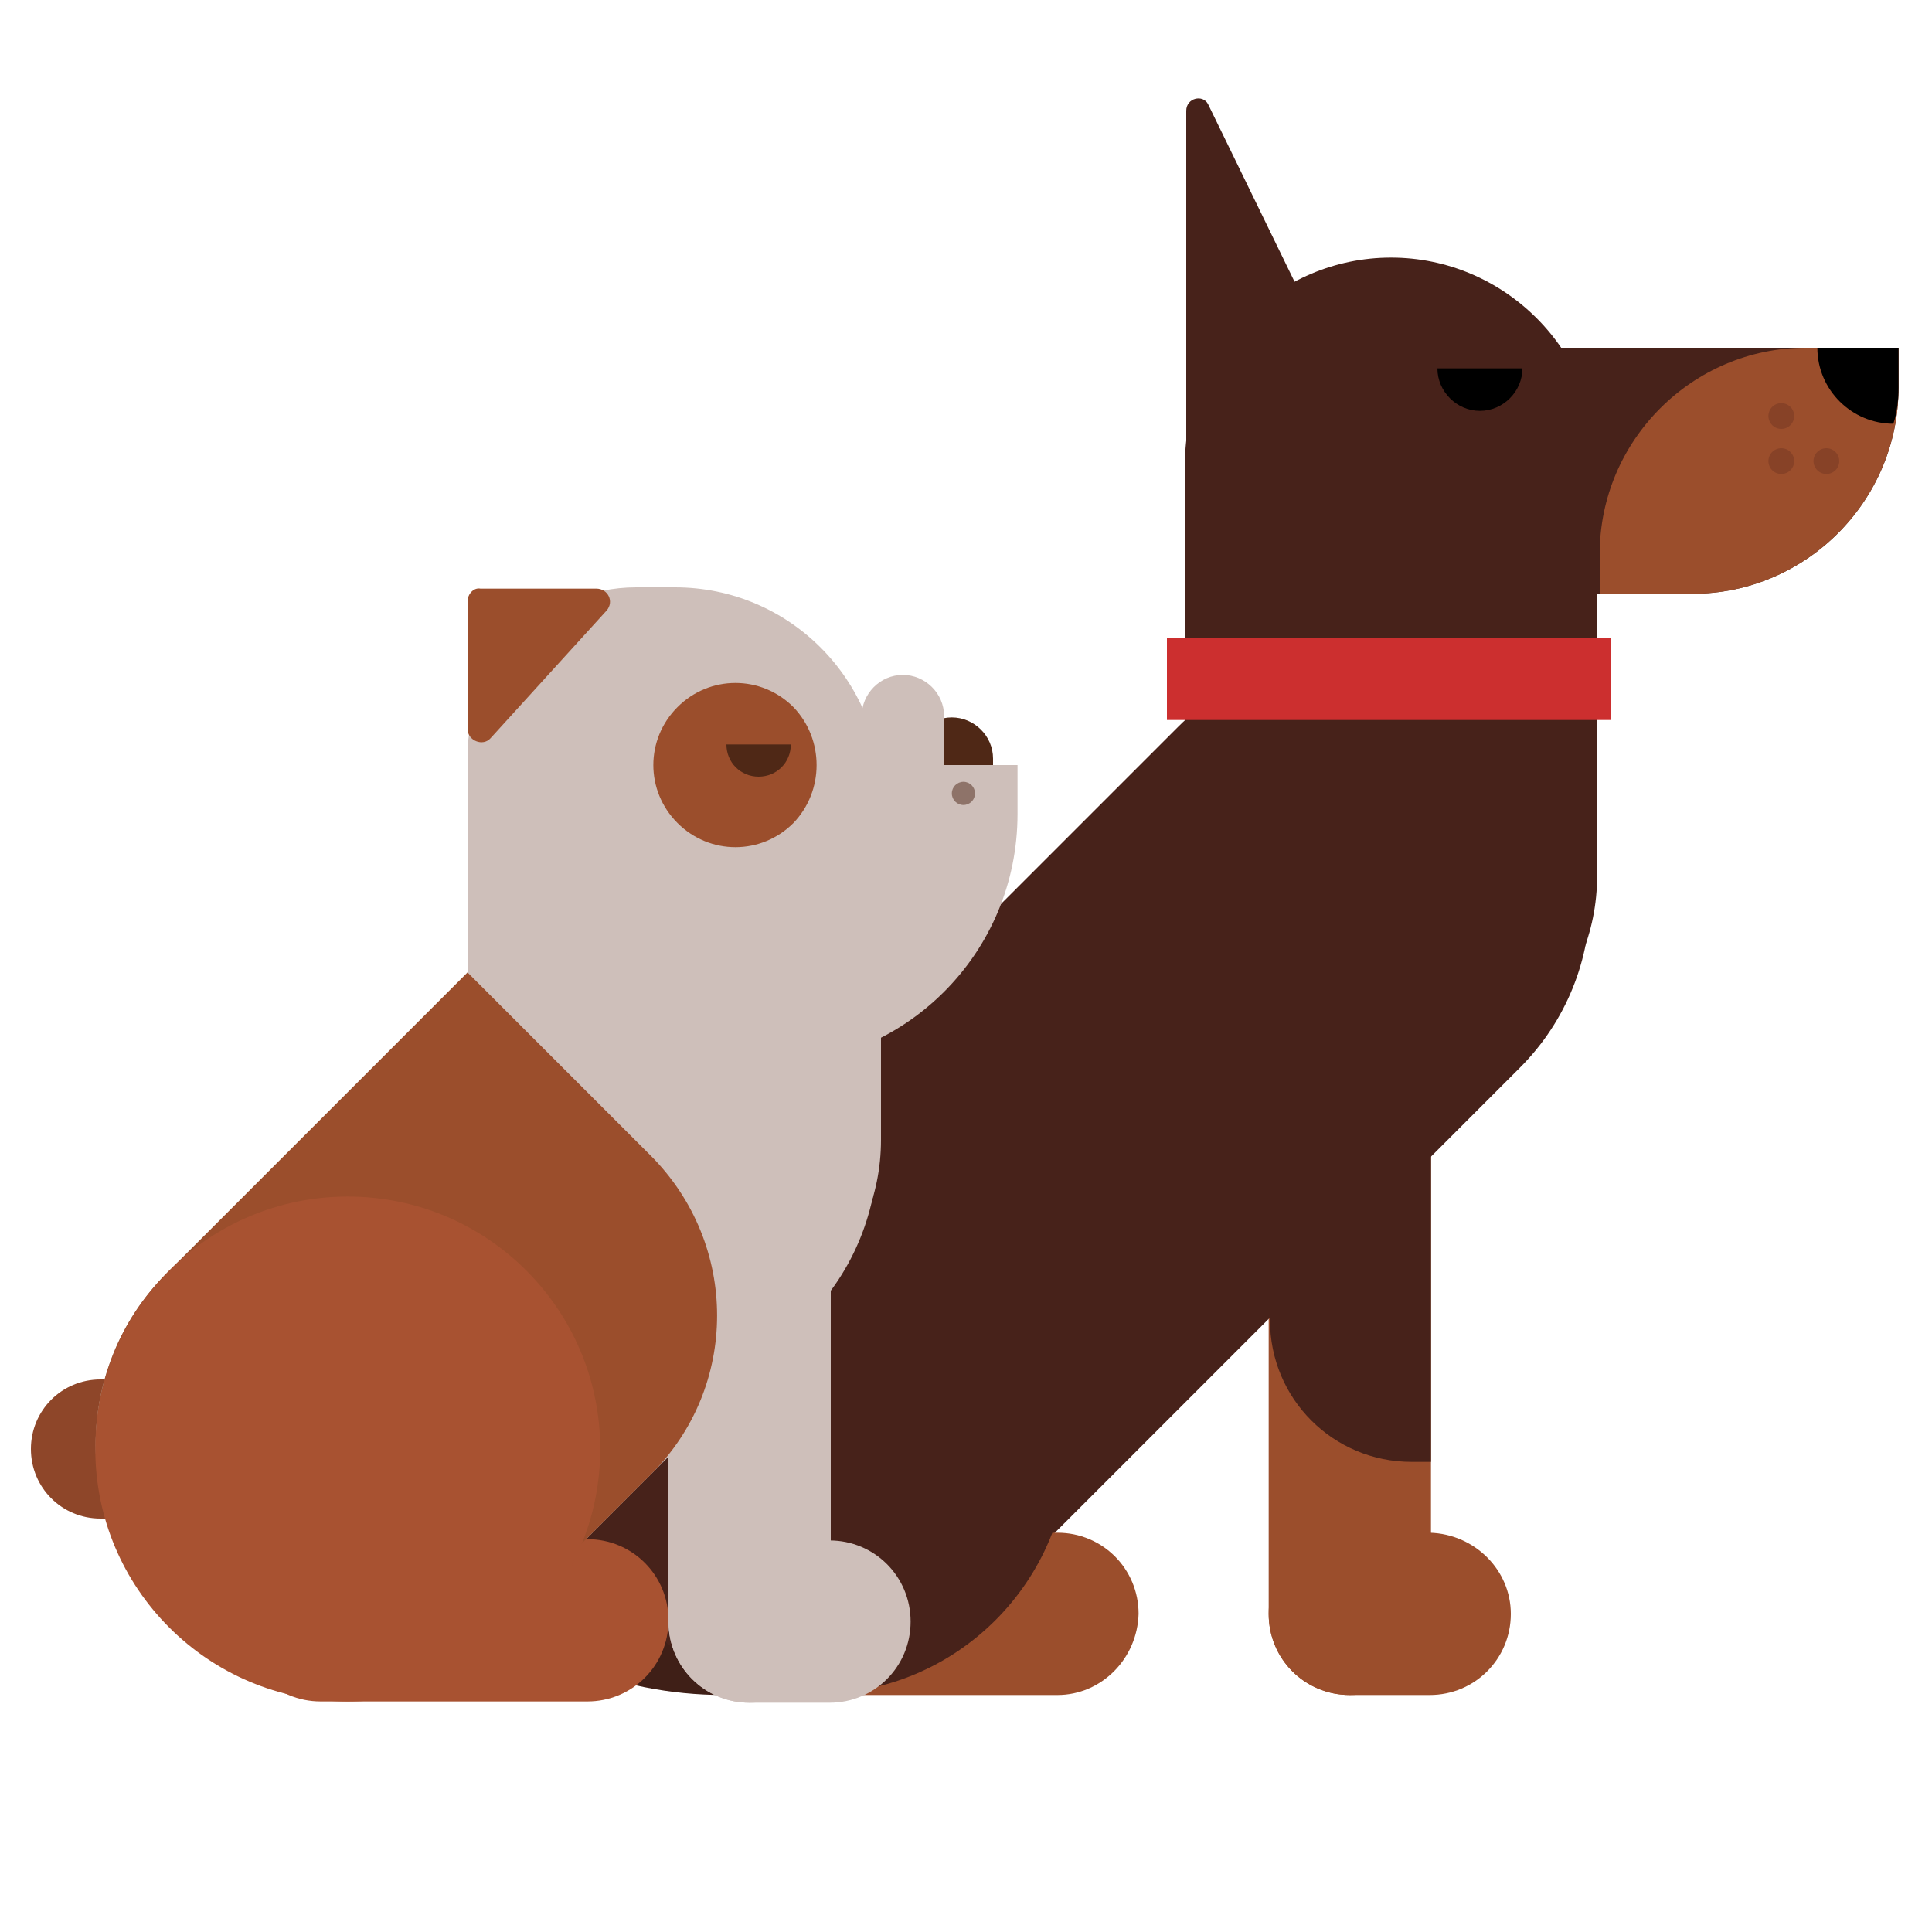 <?xml version="1.0" encoding="utf-8"?><!DOCTYPE svg PUBLIC "-//W3C//DTD SVG 1.1//EN" "http://www.w3.org/Graphics/SVG/1.1/DTD/svg11.dtd"><svg version="1.1" id="Layer_1" xmlns="http://www.w3.org/2000/svg" xmlns:xlink="http://www.w3.org/1999/xlink" x="0px" y="0px" width="150px" height="150px" viewBox="0 0 150 150" enable-background="new 0 0 150 150" xml:space="preserve"><path fill="#9B4E2C" d="M104.8,131.6L104.8,131.6c-3.5,0-6.3-2.8-6.3-6.3V84.2c0-3.5,2.8-6.3,6.3-6.3h0c3.5,0,6.3,2.8,6.3,6.3v41.1	C111.1,128.8,108.3,131.6,104.8,131.6z"/><path fill="#9B4E2C" d="M117.3,125.3L117.3,125.3c0,3.5-2.8,6.3-6.3,6.3h-6.2c-3.5,0-6.3-2.8-6.3-6.3v0c0-3.5,2.8-6.3,6.3-6.3h6.2	C114.5,119.1,117.3,121.9,117.3,125.3z"/><path fill="#47221A" d="M49.5,124.9L49.5,124.9c-7.3-7.3-7.3-19.2,0-26.5l42-42c7.3-7.3,19.2-7.3,26.5,0l0,0	c7.3,7.3,7.3,19.2,0,26.5l-42,42C68.7,132.3,56.8,132.3,49.5,124.9z"/><g><path fill="#3F1F17" d="M56.2,131.6c-8.4,0-16.2-3.3-22.1-9.2c-12.2-12.2-12.2-32.1,0-44.3c2-2,5.2-2,7.2,0c2,2,2,5.2,0,7.2 c-8.2,8.2-8.2,21.6,0,29.8c4,4,9.3,6.2,14.9,6.2c5.6,0,10.9-2.2,14.9-6.2c2-2,5.2-2,7.2,0c2,2,2,5.2,0,7.2 C72.5,128.3,64.6,131.6,56.2,131.6z"/></g><path fill="#47221A" d="M108,84L108,84c-8.8,0-16-7.2-16-16v-32c0-8.8,7.2-16,16-16h0c8.8,0,16,7.2,16,16v32	C124,76.9,116.9,84,108,84z"/><path fill="#9B4E2C" d="M82.1,131.6H61.5c-3.5,0-6.3-2.8-6.3-6.3v0c0-3.5,2.8-6.3,6.3-6.3h20.6c3.5,0,6.3,2.8,6.3,6.3v0	C88.3,128.8,85.5,131.6,82.1,131.6z"/><path fill="#47221A" d="M147.4,27v3.1c0,8.8-7.2,16-16,16h-8.1c-8.8,0-16-7.2-16-16V27"/><path fill="#9B4E2C" d="M147.4,30.1V27h-7.2c-8.8,0-16,7.2-16,16v3.1h7.2C140.2,46.1,147.4,38.9,147.4,30.1z"/><path d="M147,32.9L147,32.9C147.1,32.9,147.1,32.9,147,32.9c0.3-0.9,0.4-1.9,0.4-2.8V27h-6.3C141.1,30.3,143.8,32.9,147,32.9z"/><path d="M118.2,28.6c0,1.8-1.5,3.3-3.3,3.3c-1.8,0-3.3-1.5-3.3-3.3"/><circle fill="#47221A" cx="63.5" cy="112" r="19.5"/><circle fill="#874227" cx="138.3" cy="32.3" r="1"/><circle fill="#874227" cx="141.8" cy="35.8" r="1"/><circle fill="#874227" cx="138.3" cy="35.8" r="1"/><path fill="#47221A" d="M92.1,8.6v31c0,0.5,0.4,0.9,0.9,0.9h15.1c0.7,0,1.1-0.7,0.8-1.4l-15.1-31C93.4,7.3,92.1,7.6,92.1,8.6z"/><path fill="#47221A" d="M111.1,113.5h-1.5c-6.1,0-11-4.9-11-11v-46c0-6.1,4.9-11,11-11h1.5"/><rect x="90.6" y="49.5" fill="#CC2F2F" width="34.5" height="6.4"/><g><path fill="#CEBFBA" d="M58.2,132.2L58.2,132.2c-3.5,0-6.3-2.8-6.3-6.3V96.1c0-3.5,2.8-6.3,6.3-6.3h0c3.5,0,6.3,2.8,6.3,6.3v29.7 C64.5,129.3,61.6,132.2,58.2,132.2z"/><path fill="#CEBFBA" d="M70.7,125.9L70.7,125.9c0,3.5-2.8,6.3-6.3,6.3h-6.2c-3.5,0-6.3-2.8-6.3-6.3v0c0-3.5,2.8-6.3,6.3-6.3h6.2 C67.9,119.6,70.7,122.4,70.7,125.9z"/><path fill="#8E4629" d="M17,117.9H7.8c-3,0-5.4-2.4-5.4-5.4v0c0-3,2.4-5.4,5.4-5.4H17c3,0,5.4,2.4,5.4,5.4v0 C22.4,115.5,20,117.9,17,117.9z"/><path fill="#CEBFBA" d="M12.9,125.5L12.9,125.5c-7.3-7.3-7.3-19.3,0-26.6l23.2-23.2c7.3-7.3,19.3-7.3,26.6,0l0,0 c7.3,7.3,7.3,19.3,0,26.6l-23.2,23.2C32.2,132.8,20.2,132.8,12.9,125.5z"/><path fill="#CEBFBA" d="M52.3,104.6L52.3,104.6c-8.9,0-16-7.2-16-16V58.7c0-7.2,5.9-13.1,13.1-13.1h3c8.9,0,16,7.2,16,16v26.9 C68.4,97.4,61.2,104.6,52.3,104.6z"/><path fill="#4F2816" d="M73.9,72.6L73.9,72.6c-1.7,0-3.2-1.4-3.2-3.2V58.9c0-1.7,1.4-3.2,3.2-3.2h0c1.7,0,3.2,1.4,3.2,3.2v10.6 C77,71.2,75.6,72.6,73.9,72.6z"/><path fill="#A85231" d="M45.6,132.1H24.9c-3.5,0-6.3-2.8-6.3-6.3v0c0-3.5,2.8-6.3,6.3-6.3h20.7c3.5,0,6.3,2.8,6.3,6.3v0 C51.9,129.3,49.1,132.1,45.6,132.1z"/><path fill="#9B4E2C" d="M12.9,125.5L12.9,125.5c-7.3-7.3-7.3-19.3,0-26.6l23.4-23.4l14.2,14.2c6.9,6.9,6.9,18,0,24.8l-11,11 C32.2,132.8,20.2,132.8,12.9,125.5z"/><path fill="#CEBFBA" d="M79,59.4v3.8c0,10.8-8.7,19.5-19.5,19.5h0.8c-10.8,0-19.5-8.7-19.5-19.5v-3.8"/><path fill="#9B4E2C" d="M61.6,63.9L61.6,63.9c-2.5,2.5-6.5,2.5-9,0l0,0c-2.5-2.5-2.5-6.5,0-9l0,0c2.5-2.5,6.5-2.5,9,0l0,0 C64,57.4,64,61.4,61.6,63.9z"/><circle fill="#A85231" cx="27" cy="112.5" r="19.6"/><path fill="#CEBFBA" d="M70.1,75.1L70.1,75.1c-1.7,0-3.2-1.4-3.2-3.2V55.6c0-1.7,1.4-3.2,3.2-3.2l0,0c1.7,0,3.2,1.4,3.2,3.2v16.4 C73.2,73.7,71.8,75.1,70.1,75.1z"/><path fill="#4F2816" d="M61.4,57.8c0,1.4-1.1,2.5-2.5,2.5s-2.5-1.1-2.5-2.5"/><path fill="#9B4E2C" d="M36.3,46.7v9.9c0,0.9,1.2,1.4,1.8,0.7l9-9.9c0.6-0.7,0.1-1.7-0.8-1.7h-9C36.8,45.6,36.3,46.1,36.3,46.7z"/><circle fill="#8E7369" cx="74.8" cy="61.6" r="0.9"/></g></svg>